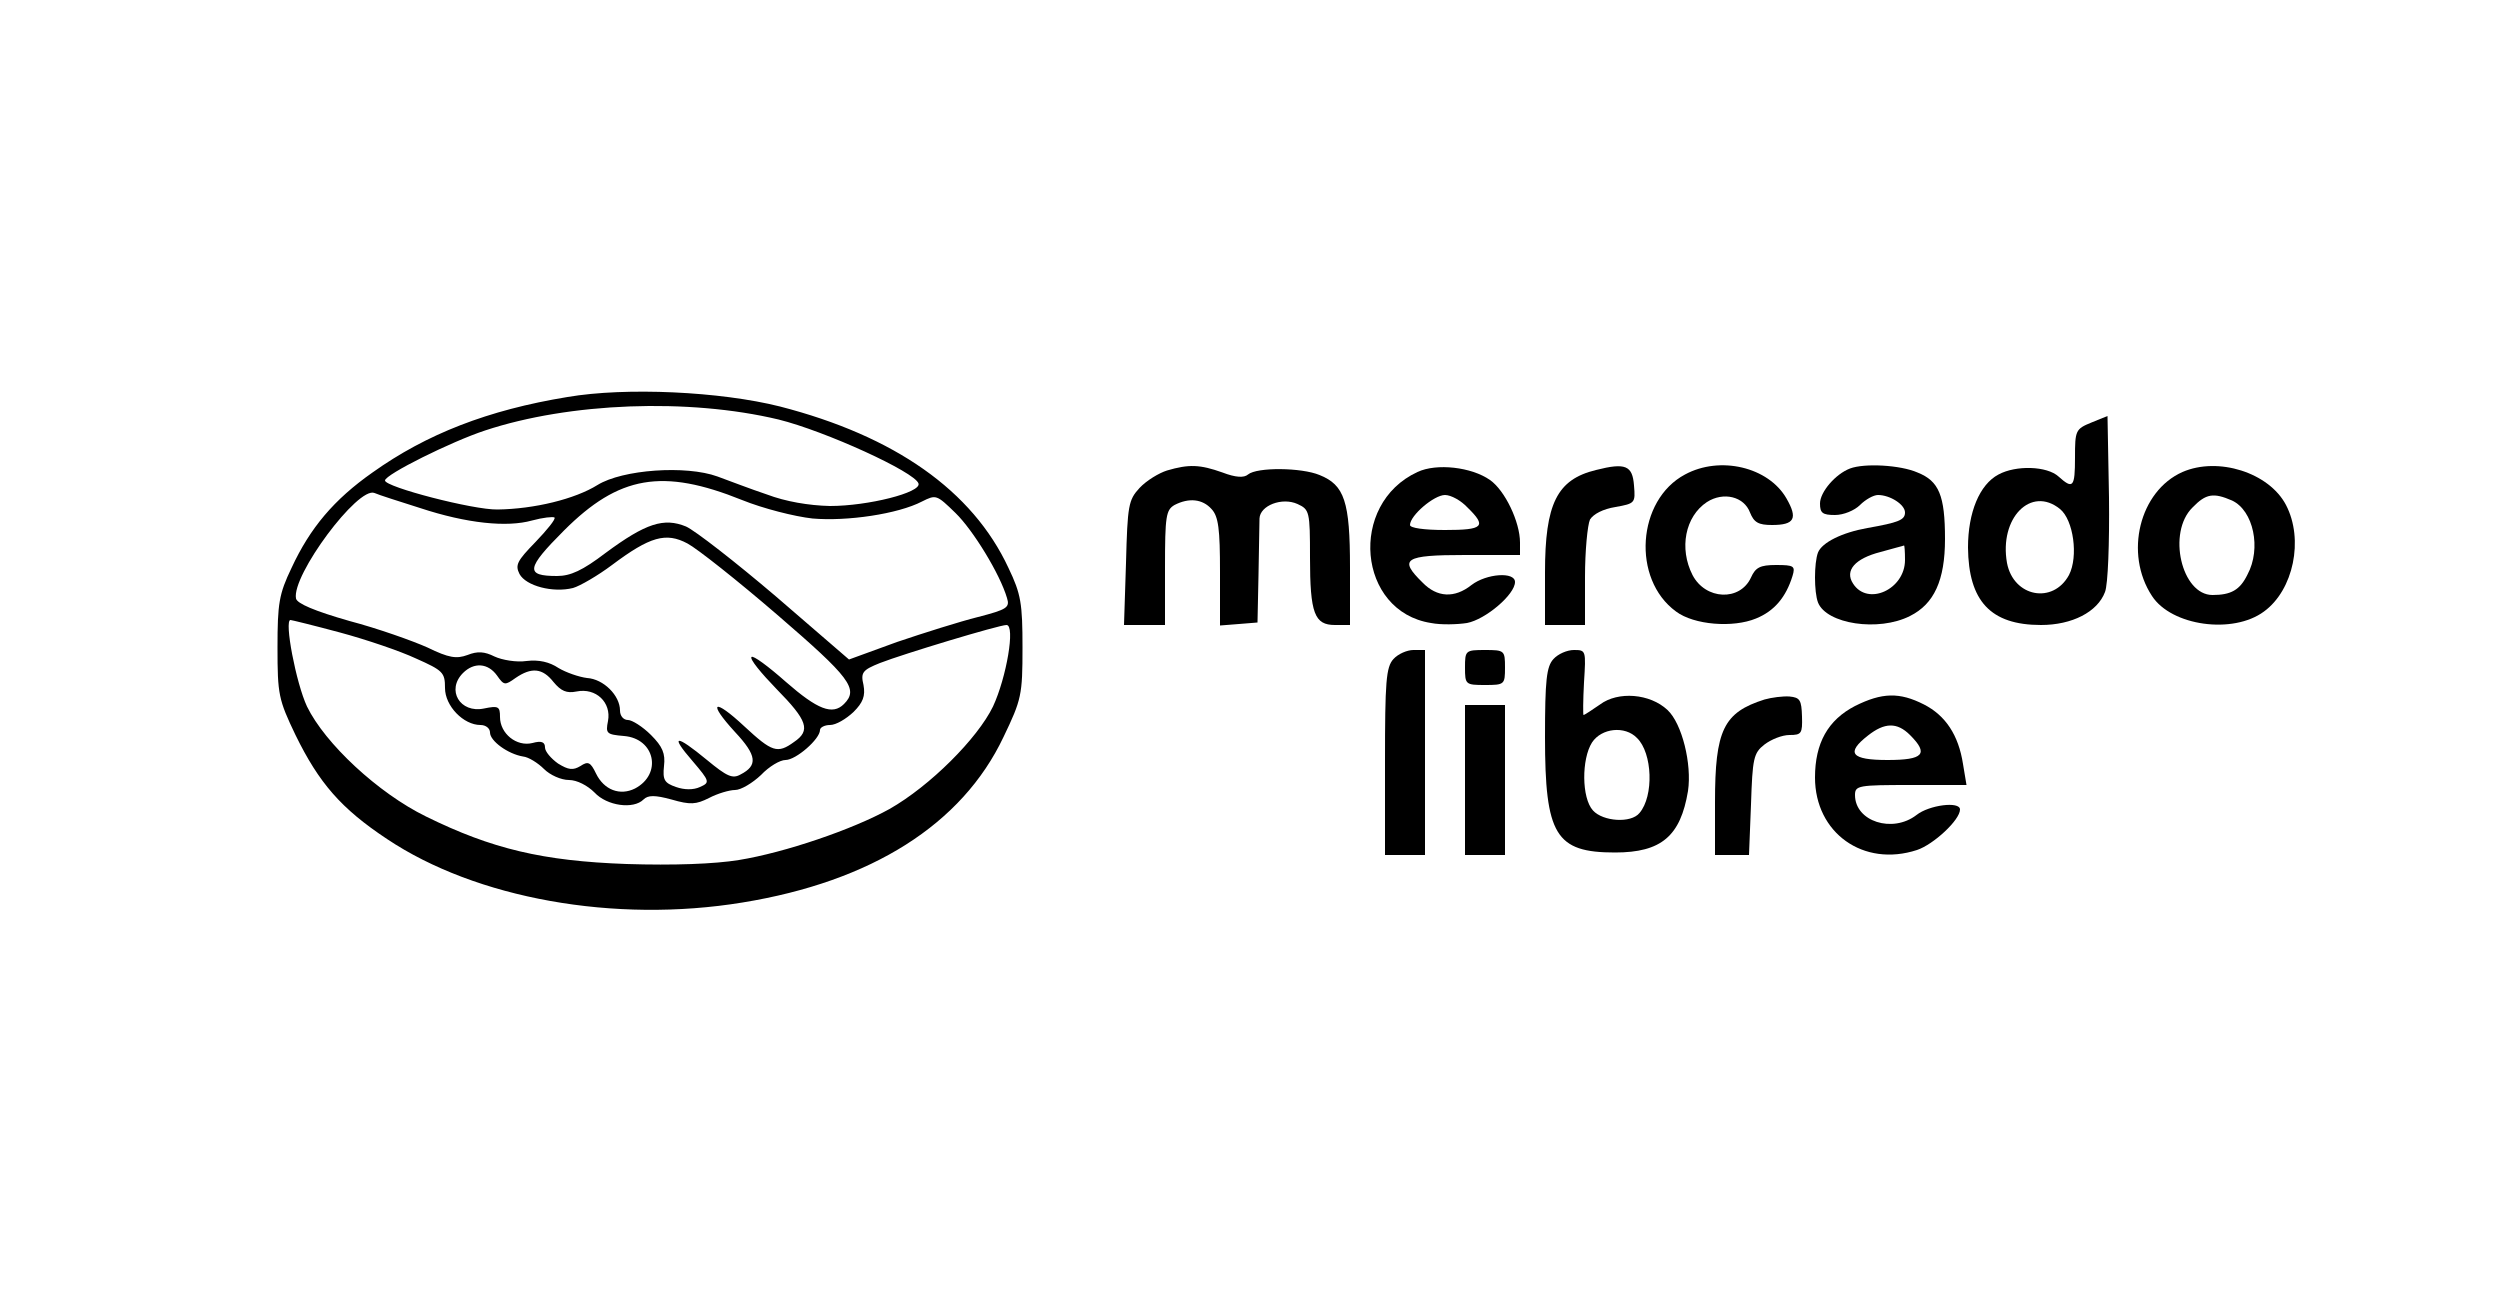 <?xml version="1.0" standalone="no"?>
<!DOCTYPE svg PUBLIC "-//W3C//DTD SVG 20010904//EN"
 "http://www.w3.org/TR/2001/REC-SVG-20010904/DTD/svg10.dtd">
<svg version="1.0" xmlns="http://www.w3.org/2000/svg"
 width="500pt" height="260pt" viewBox="0 0 500 260"
 preserveAspectRatio="xMidYMid meet">

<g transform="translate(0,260) scale(0.1,-0.1)"
fill="#000000" stroke="none">
<path d="M1135 1806 c-159 -26 -282 -74 -390 -151 -77 -54 -125 -111 -162
-191 -25 -52 -28 -71 -28 -159 0 -94 2 -104 36 -175 47 -96 91 -147 183 -208
178 -119 455 -169 711 -127 258 42 439 156 522 331 36 75 38 84 38 179 0 88
-3 107 -28 159 -72 155 -228 264 -457 323 -119 30 -308 39 -425 19z m422 -45
c93 -23 273 -105 280 -128 6 -18 -101 -45 -177 -45 -43 1 -89 9 -126 23 -33
11 -77 28 -99 36 -63 23 -190 14 -240 -17 -45 -28 -126 -48 -200 -49 -48 -1
-225 45 -225 58 0 12 133 78 200 100 169 56 407 65 587 22z m-73 -161 c42 -17
105 -33 141 -37 69 -6 171 9 219 34 28 14 29 14 67 -23 35 -34 89 -122 103
-170 6 -19 0 -23 -58 -38 -36 -9 -109 -32 -162 -50 l-96 -35 -146 126 c-81 69
-162 132 -180 140 -44 18 -80 7 -161 -53 -46 -35 -70 -46 -97 -46 -64 0 -62
15 14 91 110 110 197 125 356 61z m-644 -16 c94 -31 174 -39 224 -25 22 6 42
8 45 6 3 -3 -15 -25 -38 -49 -37 -38 -41 -46 -32 -64 13 -24 67 -38 107 -28
14 4 50 25 78 46 76 57 108 66 151 43 19 -10 100 -74 180 -143 145 -125 163
-148 133 -178 -23 -23 -53 -11 -116 44 -35 31 -66 54 -69 50 -4 -4 19 -32 50
-64 62 -63 69 -83 35 -106 -33 -24 -44 -20 -99 31 -62 58 -75 50 -19 -11 44
-47 46 -67 11 -85 -16 -9 -27 -4 -67 29 -63 52 -75 51 -29 -2 35 -41 35 -43
15 -52 -13 -6 -31 -6 -48 0 -23 8 -27 14 -24 42 3 25 -3 39 -26 62 -17 17 -38
30 -46 30 -9 0 -16 8 -16 19 0 30 -33 63 -66 65 -16 2 -42 11 -57 20 -18 12
-39 17 -64 14 -20 -3 -49 2 -64 9 -20 10 -34 11 -54 3 -22 -8 -37 -6 -80 15
-29 13 -99 38 -156 53 -70 20 -105 35 -107 45 -9 46 124 225 157 211 9 -4 50
-17 91 -30z m-160 -249 c52 -14 120 -37 152 -52 54 -24 58 -28 58 -59 0 -36
37 -74 71 -74 11 0 19 -7 19 -15 0 -17 36 -43 66 -48 11 -1 30 -13 42 -25 12
-12 34 -22 50 -22 16 0 37 -11 51 -25 25 -27 78 -34 98 -14 9 9 23 9 56 0 38
-11 49 -10 75 3 17 9 41 16 52 16 12 0 35 14 52 30 16 17 38 30 49 30 21 0 69
42 69 60 0 5 9 10 20 10 12 0 32 12 47 26 19 19 24 32 20 54 -6 25 -2 30 33
44 46 18 238 76 253 76 18 0 0 -105 -27 -163 -31 -64 -126 -159 -207 -205 -74
-41 -209 -87 -301 -102 -49 -8 -131 -11 -225 -8 -167 6 -269 30 -401 95 -96
47 -202 146 -238 220 -22 47 -46 173 -33 173 2 0 47 -11 99 -25z m314 -86 c14
-20 16 -20 37 -5 32 22 54 20 76 -8 15 -18 26 -23 46 -19 39 8 70 -22 63 -59
-5 -25 -3 -27 32 -30 62 -5 77 -76 22 -105 -30 -15 -62 -3 -78 30 -11 23 -16
25 -31 15 -15 -9 -24 -8 -45 5 -14 10 -26 24 -26 32 0 11 -7 14 -25 9 -32 -8
-65 19 -65 52 0 21 -3 23 -32 17 -48 -10 -76 37 -42 71 22 22 50 20 68 -5z"/>
<path d="M4183 1755 c-32 -13 -33 -16 -33 -70 0 -60 -4 -64 -33 -38 -23 21
-85 23 -120 4 -38 -20 -61 -76 -61 -146 1 -107 45 -155 146 -155 62 0 113 26
128 66 6 15 9 98 8 189 l-3 163 -32 -13z m-63 -173 c27 -22 37 -95 18 -132
-32 -59 -111 -44 -124 24 -16 90 48 155 106 108z"/>
<path d="M2334 1659 c-16 -5 -41 -20 -55 -35 -22 -24 -24 -34 -27 -150 l-4
-124 41 0 41 0 0 115 c0 103 2 115 19 125 29 15 56 12 74 -8 14 -15 17 -40 17
-126 l0 -107 38 3 37 3 2 95 c1 52 2 103 2 113 1 26 45 43 76 29 24 -11 25
-15 25 -107 0 -112 9 -135 50 -135 l30 0 0 115 c0 132 -11 165 -61 185 -36 15
-125 16 -143 1 -8 -7 -25 -6 -51 4 -45 16 -67 17 -111 4z"/>
<path d="M2835 1656 c-139 -64 -120 -279 27 -302 20 -4 53 -3 72 0 37 7 96 57
96 82 0 21 -57 17 -87 -6 -34 -27 -69 -25 -98 5 -48 47 -37 55 85 55 l110 0 0
25 c0 41 -30 104 -60 125 -37 26 -107 34 -145 16z m100 -71 c39 -38 32 -45
-45 -45 -42 0 -70 4 -70 10 0 19 48 60 70 60 12 0 32 -11 45 -25z"/>
<path d="M3192 1660 c-78 -19 -102 -67 -102 -205 l0 -105 40 0 40 0 0 96 c0
52 5 104 10 115 7 11 26 21 51 25 39 7 40 8 37 43 -3 40 -17 46 -76 31z"/>
<path d="M3370 1651 c-96 -51 -107 -209 -18 -274 36 -27 114 -33 160 -14 37
15 60 43 73 85 6 20 3 22 -33 22 -32 0 -41 -5 -50 -25 -22 -48 -91 -45 -117 5
-27 53 -15 117 29 146 33 21 74 11 86 -21 8 -20 17 -25 44 -25 45 0 52 13 29
53 -36 63 -133 86 -203 48z"/>
<path d="M3700 1663 c-29 -11 -60 -47 -60 -70 0 -19 5 -23 30 -23 17 0 39 9
50 20 11 11 27 20 36 20 24 0 54 -19 54 -35 0 -15 -13 -20 -75 -31 -51 -9 -91
-29 -99 -49 -8 -21 -8 -79 0 -100 17 -43 121 -59 184 -27 48 24 70 71 70 154
0 87 -12 116 -55 133 -34 15 -106 19 -135 8z m110 -183 c0 -59 -75 -93 -104
-47 -17 26 4 50 55 63 24 7 45 12 47 13 1 1 2 -12 2 -29z"/>
<path d="M4365 1656 c-86 -38 -117 -163 -61 -248 39 -60 162 -77 224 -31 59
43 80 144 44 213 -34 65 -136 97 -207 66z m99 -57 c43 -20 59 -96 31 -148 -15
-31 -33 -41 -70 -41 -62 0 -91 125 -40 175 27 28 42 30 79 14z"/>
<path d="M2787 1282 c-15 -16 -17 -46 -17 -205 l0 -187 40 0 40 0 0 205 0 205
-23 0 c-13 0 -31 -8 -40 -18z"/>
<path d="M2930 1265 c0 -34 1 -35 40 -35 39 0 40 1 40 35 0 34 -1 35 -40 35
-39 0 -40 -1 -40 -35z"/>
<path d="M3107 1282 c-14 -15 -17 -42 -17 -156 0 -196 21 -231 140 -231 93 0
131 33 146 123 8 54 -12 135 -41 162 -35 33 -99 38 -135 11 -16 -11 -31 -21
-33 -21 -1 0 -1 29 1 65 4 64 4 65 -20 65 -14 0 -32 -8 -41 -18z m167 -158
c31 -30 34 -116 5 -150 -17 -21 -73 -17 -93 5 -23 25 -23 103 -2 136 19 29 66
34 90 9z"/>
<path d="M3529 1201 c-82 -26 -99 -61 -99 -205 l0 -106 34 0 34 0 4 101 c3 92
5 103 27 120 13 10 35 19 50 19 24 0 26 3 25 37 -1 33 -4 38 -25 40 -13 1 -36
-2 -50 -6z"/>
<path d="M3710 1188 c-54 -28 -80 -74 -80 -143 0 -111 97 -180 204 -145 33 11
86 60 86 81 0 17 -62 9 -87 -11 -48 -37 -123 -13 -123 40 0 19 7 20 111 20
l112 0 -7 42 c-9 58 -35 97 -78 119 -49 25 -84 24 -138 -3z m110 -58 c38 -38
27 -50 -45 -50 -73 0 -84 14 -39 49 33 26 58 27 84 1z"/>
<path d="M2930 1040 l0 -150 40 0 40 0 0 150 0 150 -40 0 -40 0 0 -150z"/>
</g>
</svg>
